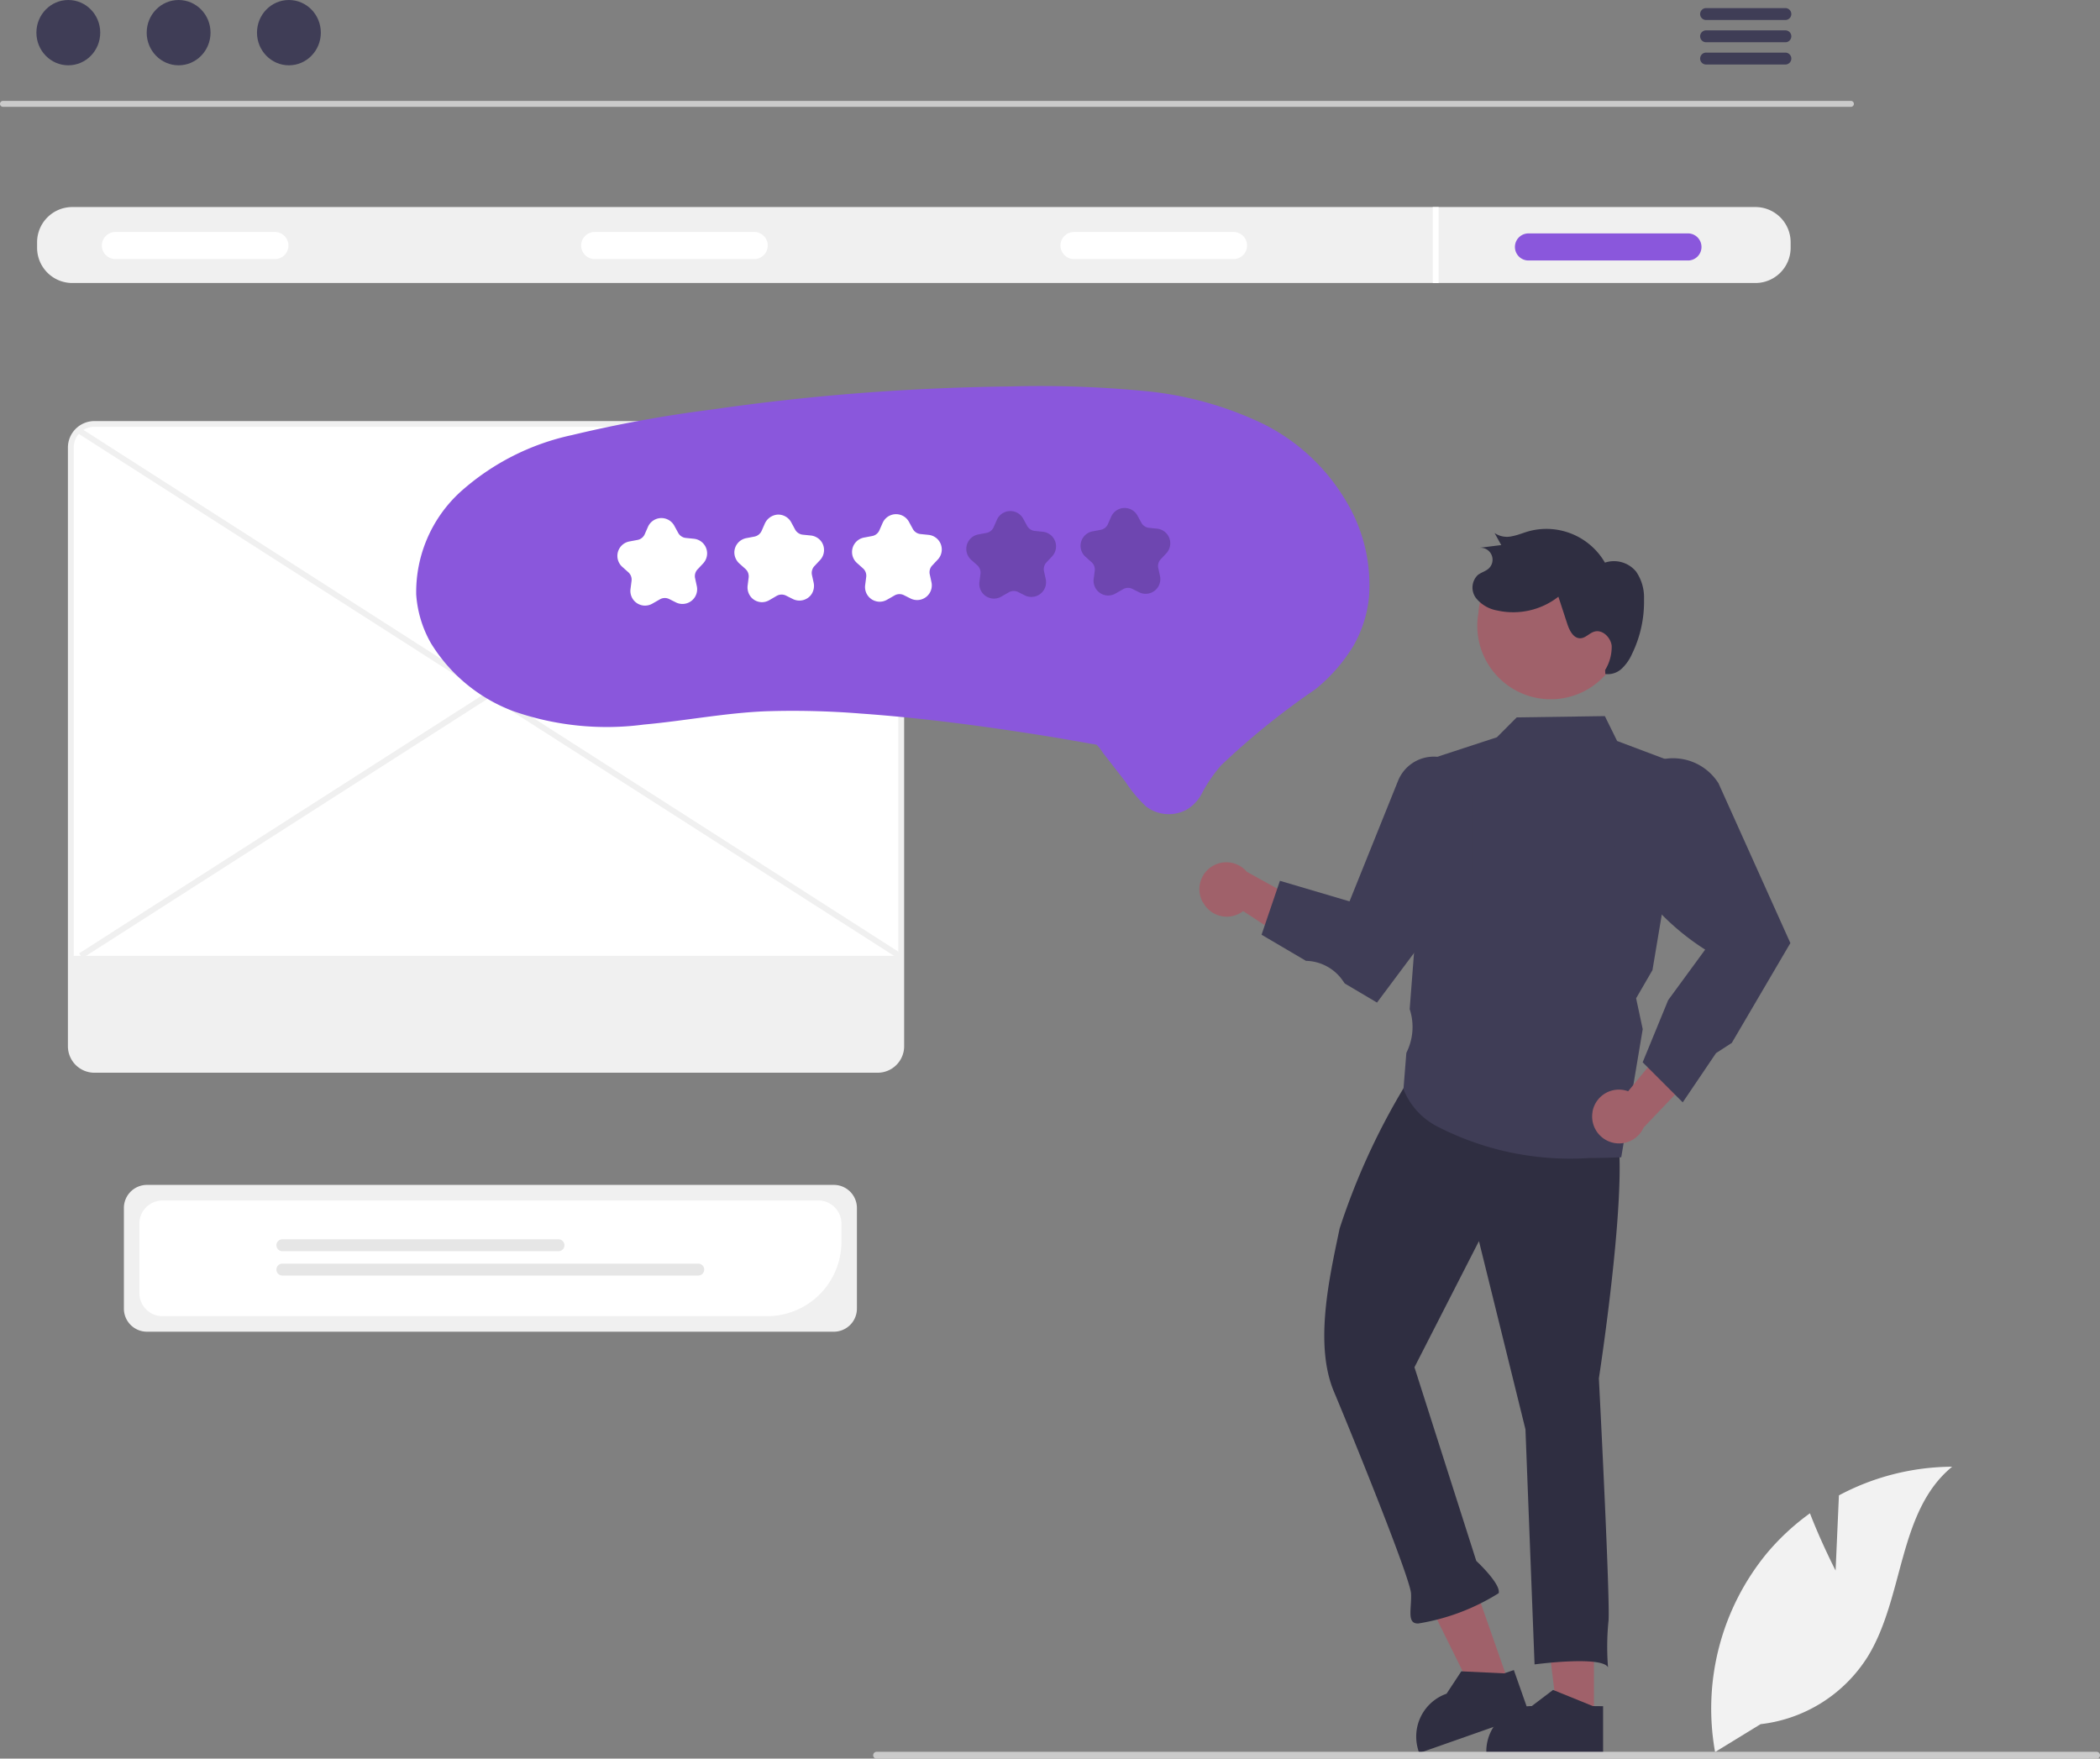 <svg xmlns="http://www.w3.org/2000/svg" width="57.176" height="47.88" viewBox="0 0 57.176 47.88">
  <rect x="0" y="0" width="57.176" height="47.88" fill="#808080" stroke="none"/>
  <g id="undraw_feedback_re_urmj" transform="translate(0.023)">
    <path id="Path_943" data-name="Path 943" d="M312.4,198.754H262.087a.081.081,0,1,1,0-.162H312.4a.081.081,0,1,1,0,.162Z" transform="translate(-262.029 -195.845)" fill="#cacaca"/>
    <ellipse id="Ellipse_103" data-name="Ellipse 103" cx="0.869" cy="0.889" rx="0.869" ry="0.889" transform="translate(0.968 0)" fill="#3f3d56"/>
    <ellipse id="Ellipse_104" data-name="Ellipse 104" cx="0.869" cy="0.889" rx="0.869" ry="0.889" transform="translate(3.971 0)" fill="#3f3d56"/>
    <ellipse id="Ellipse_105" data-name="Ellipse 105" cx="0.869" cy="0.889" rx="0.869" ry="0.889" transform="translate(6.974 0)" fill="#3f3d56"/>
    <path id="Path_944" data-name="Path 944" d="M846.184,166.838H844.05a.162.162,0,1,0,0,.323h2.133a.162.162,0,1,0,0-.323Z" transform="translate(-797.609 -166.617)" fill="#3f3d56"/>
    <path id="Path_945" data-name="Path 945" d="M846.184,174.458H844.05a.162.162,0,1,0,0,.323h2.133a.162.162,0,1,0,0-.323Z" transform="translate(-797.609 -173.631)" fill="#3f3d56"/>
    <path id="Path_946" data-name="Path 946" d="M846.184,182.068H844.05a.162.162,0,1,0,0,.323h2.133a.162.162,0,1,0,0-.323Z" transform="translate(-797.609 -180.635)" fill="#3f3d56"/>
    <path id="Path_947" data-name="Path 947" d="M321.533,234.906H275.7a.959.959,0,0,0-.957.957v.154a.959.959,0,0,0,.957.957h45.829a.959.959,0,0,0,.957-.957v-.154A.959.959,0,0,0,321.533,234.906Z" transform="translate(-273.756 -229.269)" fill="#f0f0f0"/>
    <path id="Path_948" data-name="Path 948" d="M301.56,244.183H297.2a.368.368,0,1,1,0-.737h4.362A.369.369,0,0,1,301.56,244.183Z" transform="translate(-294.081 -237.13)" fill="#fff"/>
    <path id="Path_949" data-name="Path 949" d="M465.56,244.183H461.2a.368.368,0,1,1,0-.737h4.362A.369.369,0,0,1,465.56,244.183Z" transform="translate(-445.031 -237.13)" fill="#fff"/>
    <path id="Path_950" data-name="Path 950" d="M629.56,244.183H625.2a.368.368,0,0,1,0-.737h4.362A.369.369,0,0,1,629.56,244.183Z" transform="translate(-595.981 -237.13)" fill="#fff"/>
    <path id="Path_951" data-name="Path 951" d="M785.06,244.683H780.7a.368.368,0,0,1,0-.737h4.362A.369.369,0,0,1,785.06,244.683Z" transform="translate(-739.108 -237.591)" fill="#8a57dc"/>
    <rect id="Rectangle_105" data-name="Rectangle 105" width="0.159" height="2.069" transform="translate(38.987 5.637)" fill="#fff"/>
    <path id="Path_952" data-name="Path 952" d="M323.672,573.49h-18.7a.629.629,0,0,1-.629-.629v-2.739a.629.629,0,0,1,.629-.629h18.7a.629.629,0,0,1,.629.629v2.739A.629.629,0,0,1,323.672,573.49Z" transform="translate(-300.993 -537.233)" fill="#f0f0f0"/>
    <path id="Path_953" data-name="Path 953" d="M326.76,577.975H310.3a.629.629,0,0,1-.629-.629v-1.891a.629.629,0,0,1,.629-.629h17.856a.629.629,0,0,1,.629.629v.5A2.024,2.024,0,0,1,326.76,577.975Z" transform="translate(-305.899 -542.141)" fill="#fff"/>
    <path id="Path_954" data-name="Path 954" d="M364.259,588.407h-7.517a.162.162,0,0,1,0-.324h7.518a.162.162,0,0,1,0,.324Z" transform="translate(-349.077 -554.342)" fill="#e6e6e6"/>
    <path id="Path_955" data-name="Path 955" d="M368.065,596.74H356.742a.162.162,0,1,1,0-.324h11.323a.162.162,0,0,1,0,.324Z" transform="translate(-349.077 -562.012)" fill="#e6e6e6"/>
    <path id="Path_956" data-name="Path 956" d="M308.2,326.692H286.872a.643.643,0,0,1-.642-.642v-16.3a.643.643,0,0,1,.642-.642H308.2a.643.643,0,0,1,.642.642v16.3A.643.643,0,0,1,308.2,326.692Z" transform="translate(-284.326 -297.565)" fill="#fff"/>
    <path id="Path_957" data-name="Path 957" d="M307.278,325.851H285.952a.722.722,0,0,1-.721-.721v-16.3a.722.722,0,0,1,.721-.721h21.326a.722.722,0,0,1,.721.721v16.3A.722.722,0,0,1,307.278,325.851Zm-21.326-17.586a.563.563,0,0,0-.562.562v16.3a.563.563,0,0,0,.562.562h21.326a.563.563,0,0,0,.562-.562v-16.3a.563.563,0,0,0-.562-.562Z" transform="translate(-283.405 -296.645)" fill="#f0f0f0"/>
    <path id="Path_958" data-name="Path 958" d="M286.85,491.106v2.462a.593.593,0,0,0,.593.593h21.326a.593.593,0,0,0,.593-.593v-2.462Z" transform="translate(-284.896 -465.083)" fill="#f0f0f0"/>
    <rect id="Rectangle_106" data-name="Rectangle 106" width="0.159" height="26.542" transform="translate(2.069 11.779) rotate(-57.371)" fill="#f0f0f0"/>
    <rect id="Rectangle_107" data-name="Rectangle 107" width="26.542" height="0.159" transform="translate(2.132 25.956) rotate(-32.629)" fill="#f0f0f0"/>
    <path id="Path_959" data-name="Path 959" d="M528.534,543.8h-.986l-.469-3.8h1.455Z" transform="translate(-485.159 -497.029)" fill="#a0616a"/>
    <path id="Path_960" data-name="Path 960" d="M773.5,742.719l-1.052-.427-.031-.013-.581.44A1.237,1.237,0,0,0,770.6,743.9c0,.017,0,.036,0,.054V744h3.179v-1.278Z" transform="translate(-730.155 -696.269)" fill="#2f2e41"/>
    <path id="Path_961" data-name="Path 961" d="M485.873,534.764l-.93.327-1.7-3.432,1.373-.483Z" transform="translate(-444.806 -488.91)" fill="#a0616a"/>
    <path id="Path_962" data-name="Path 962" d="M749,735.552l-1.134-.054-.034,0-.4.608a1.237,1.237,0,0,0-.773,1.526c0,.017.01.034.016.052l.013.038,3-1.055-.424-1.205Z" transform="translate(-708.07 -689.993)" fill="#2f2e41"/>
    <path id="Path_963" data-name="Path 963" d="M722.81,528.68c.9-.035-.215,7.153-.215,7.153s.327,6.311.258,6.642a7.18,7.18,0,0,0-.009,1.224c-.177-.322-2-.079-2-.079l-.248-6.4-1.266-5.125-1.756,3.435,1.683,5.272s.681.631.609.88a5.882,5.882,0,0,1-2.185.824c-.328.013-.18-.4-.2-.814s-1.559-4.21-2.1-5.5-.121-3.116.156-4.441a18.655,18.655,0,0,1,1.735-3.811C719.083,525.9,721.908,528.715,722.81,528.68Z" transform="translate(-679.086 -498.305)" fill="#2f2e41"/>
    <path id="Path_964" data-name="Path 964" d="M672.641,460.347a.729.729,0,0,0,1.092.238L675.9,462l-.007-1.346-2.059-1.138a.733.733,0,0,0-1.2.83Z" transform="translate(-639.909 -435.78)" fill="#a0616a"/>
    <path id="Path_965" data-name="Path 965" d="M747.258,421.109a7.9,7.9,0,0,1-4.124-.847,1.941,1.941,0,0,1-.943-1.026l0-.006.078-.98.034-.076a1.552,1.552,0,0,0,.058-1.115l0-.008v-.008l.523-6.783,1.851-.606.539-.541,2.4-.035.334.677,1.89.712-.928,5.527-.445.767.179.836v.008l-.584,3.485h-.032Q747.647,421.109,747.258,421.109Z" transform="translate(-704.002 -389.581)" fill="#3f3d56"/>
    <path id="Path_966" data-name="Path 966" d="M696.814,429.651l-.878-.52-.055-.079a1.252,1.252,0,0,0-.991-.537h-.01l-1.209-.711.5-1.468,1.895.56,1.321-3.282a1.05,1.05,0,0,1,1.868-.16,1.085,1.085,0,0,1,.156.573v2.147l-.008.011Z" transform="translate(-659.346 -402.355)" fill="#3f3d56"/>
    <path id="Path_967" data-name="Path 967" d="M806.746,514.844a.729.729,0,0,1,.97-.555l1.644-2,.4,1.286-1.622,1.7a.733.733,0,0,1-1.39-.432Z" transform="translate(-763.41 -484.578)" fill="#a0616a"/>
    <path id="Path_968" data-name="Path 968" d="M816.278,432.861l-1.091-1.091.695-1.693,1.007-1.375a6.716,6.716,0,0,1-2.462-2.784l-.007-.012.145-1.138a1.462,1.462,0,0,1,2.688-.592l1.957,4.35-.022.033-1.574,2.683-.43.279Z" transform="translate(-770.486 -402.848)" fill="#3f3d56"/>
    <path id="Path_969" data-name="Path 969" d="M771.6,354.012a2,2,0,1,1-3.959-.539l0-.028a2,2,0,1,1,3.955.567Z" transform="translate(-727.409 -336.798)" fill="#a0616a"/>
    <path id="Path_970" data-name="Path 970" d="M769.455,348.88a1.208,1.208,0,0,0,.179-.663c-.029-.23-.255-.451-.477-.382-.133.041-.233.172-.372.179-.191.009-.3-.209-.36-.391l-.242-.74a2,2,0,0,1-1.662.376.949.949,0,0,1-.583-.341.475.475,0,0,1,.05-.625c.089-.07.207-.1.291-.172a.326.326,0,0,0-.261-.568l.609-.076-.182-.328a.6.6,0,0,0,.477.087c.164-.03.318-.1.479-.142a1.842,1.842,0,0,1,2.049.861.78.78,0,0,1,.85.246,1.24,1.24,0,0,1,.214.747,3.238,3.238,0,0,1-.33,1.5,1.227,1.227,0,0,1-.277.394.555.555,0,0,1-.446.146" transform="translate(-725.776 -330.637)" fill="#2f2e41"/>
    <path id="Path_971" data-name="Path 971" d="M404.348,301.919a3.1,3.1,0,0,0,.4,1.322,4.475,4.475,0,0,0,2.224,1.845,7.691,7.691,0,0,0,3.573.372c1.109-.1,2.207-.316,3.32-.362a23.123,23.123,0,0,1,2.581.062c1.666.118,3.324.338,4.972.6q.67.107,1.336.229a.66.66,0,0,1,.124.023c.008,0,.021,0,.028.005s-.054-.021-.013.012a1.232,1.232,0,0,1,.152.2l.609.783a3.7,3.7,0,0,0,.562.675,1.018,1.018,0,0,0,1.127.079,1.126,1.126,0,0,0,.419-.476,4.108,4.108,0,0,1,.5-.719,20.47,20.47,0,0,1,2.572-2.075,4.581,4.581,0,0,0,1.029-1.176,3.326,3.326,0,0,0,.425-1.32,4.417,4.417,0,0,0-.677-2.712,5.417,5.417,0,0,0-2.2-2.013,9.492,9.492,0,0,0-3.276-.9,29.689,29.689,0,0,0-3.619-.12q-2.029.023-4.051.178t-4.034.446a35.191,35.191,0,0,0-3.844.7,6.635,6.635,0,0,0-3.049,1.558A3.694,3.694,0,0,0,404.348,301.919Z" transform="translate(-393.039 -285.731)" fill="#8a57dc"/>
    <path id="Path_972" data-name="Path 972" d="M473.931,343.688a.4.4,0,0,1-.377-.448l.029-.225a.268.268,0,0,0-.087-.234l-.169-.151a.4.4,0,0,1,.191-.687l.223-.042a.268.268,0,0,0,.2-.155l.091-.207a.4.4,0,0,1,.712-.031l.109.2a.268.268,0,0,0,.208.138l.225.023a.4.4,0,0,1,.249.668l-.155.165a.267.267,0,0,0-.067.24l.048.222a.4.4,0,0,1-.558.443l-.2-.1a.267.267,0,0,0-.249.011l-.2.114A.4.4,0,0,1,473.931,343.688Z" transform="translate(-456.411 -327.2)" fill="#fff"/>
    <path id="Path_973" data-name="Path 973" d="M514.021,342.522a.4.4,0,0,1-.268-.119.412.412,0,0,1-.108-.344l.026-.206a.273.273,0,0,0-.089-.238l-.157-.14a.409.409,0,0,1-.143-.321.4.4,0,0,1,.323-.375l.22-.042a.273.273,0,0,0,.2-.158l.082-.186a.416.416,0,0,1,.351-.255.4.4,0,0,1,.37.206l.108.2a.273.273,0,0,0,.212.141l.209.021a.408.408,0,0,1,.3.175.4.4,0,0,1-.041.494l-.153.163a.273.273,0,0,0-.068.245l.044.2a.411.411,0,0,1-.072.344.4.4,0,0,1-.482.114l-.2-.1a.273.273,0,0,0-.254.011l-.194.113A.4.4,0,0,1,514.021,342.522Z" transform="translate(-493.311 -326.127)" fill="#fff"/>
    <path id="Path_974" data-name="Path 974" d="M554.225,342.353a.4.4,0,0,1-.377-.448l.029-.225a.268.268,0,0,0-.087-.234l-.169-.151a.4.4,0,0,1,.191-.687l.223-.042a.268.268,0,0,0,.2-.155l.091-.207a.4.4,0,0,1,.712-.031l.109.2a.268.268,0,0,0,.208.138l.225.023a.4.4,0,0,1,.249.668l-.155.165a.267.267,0,0,0-.067.24l.048.222a.4.4,0,0,1-.558.443l-.2-.1a.267.267,0,0,0-.249.011l-.2.114A.4.4,0,0,1,554.225,342.353Z" transform="translate(-530.316 -325.971)" fill="#fff"/>
    <path id="Path_975" data-name="Path 975" d="M593.325,341.292a.4.4,0,0,1-.377-.448l.029-.225a.268.268,0,0,0-.087-.234l-.169-.151a.4.4,0,0,1,.191-.687l.223-.042a.268.268,0,0,0,.2-.155l.091-.207a.4.4,0,0,1,.712-.031l.109.2a.268.268,0,0,0,.208.138l.225.023a.4.4,0,0,1,.249.668l-.155.165a.268.268,0,0,0-.067.24l.048.222a.4.4,0,0,1-.558.443l-.2-.1a.267.267,0,0,0-.249.011l-.2.114A.4.4,0,0,1,593.325,341.292Z" transform="translate(-566.305 -324.995)" opacity="0.2"/>
    <path id="Path_976" data-name="Path 976" d="M632.426,340.232a.4.4,0,0,1-.377-.448l.029-.225a.269.269,0,0,0-.087-.234l-.169-.151a.4.4,0,0,1,.191-.687l.223-.042a.268.268,0,0,0,.2-.155l.091-.207a.4.4,0,0,1,.712-.031l.109.2a.268.268,0,0,0,.208.138l.225.023a.4.4,0,0,1,.249.667l-.155.165a.268.268,0,0,0-.067.24l.048.222a.4.4,0,0,1-.558.443l-.2-.1a.267.267,0,0,0-.249.011l-.2.114A.4.4,0,0,1,632.426,340.232Z" transform="translate(-602.295 -324.019)" opacity="0.2"/>
    <path id="Path_977" data-name="Path 977" d="M850.918,668.739l.091-2.047a6.61,6.61,0,0,1,3.083-.78c-1.481,1.211-1.3,3.544-2.3,5.172a3.976,3.976,0,0,1-2.916,1.837l-1.239.759a6.662,6.662,0,0,1,1.4-5.4,6.432,6.432,0,0,1,1.183-1.1C850.521,667.965,850.918,668.739,850.918,668.739Z" transform="translate(-800.964 -625.979)" fill="#f2f2f2"/>
    <path id="Path_978" data-name="Path 978" d="M594.081,763.6H560.869a.095.095,0,0,1,0-.19h33.212a.095.095,0,0,1,0,.19Z" transform="translate(-537.023 -715.716)" fill="#cacaca"/>
  </g>
</svg>
